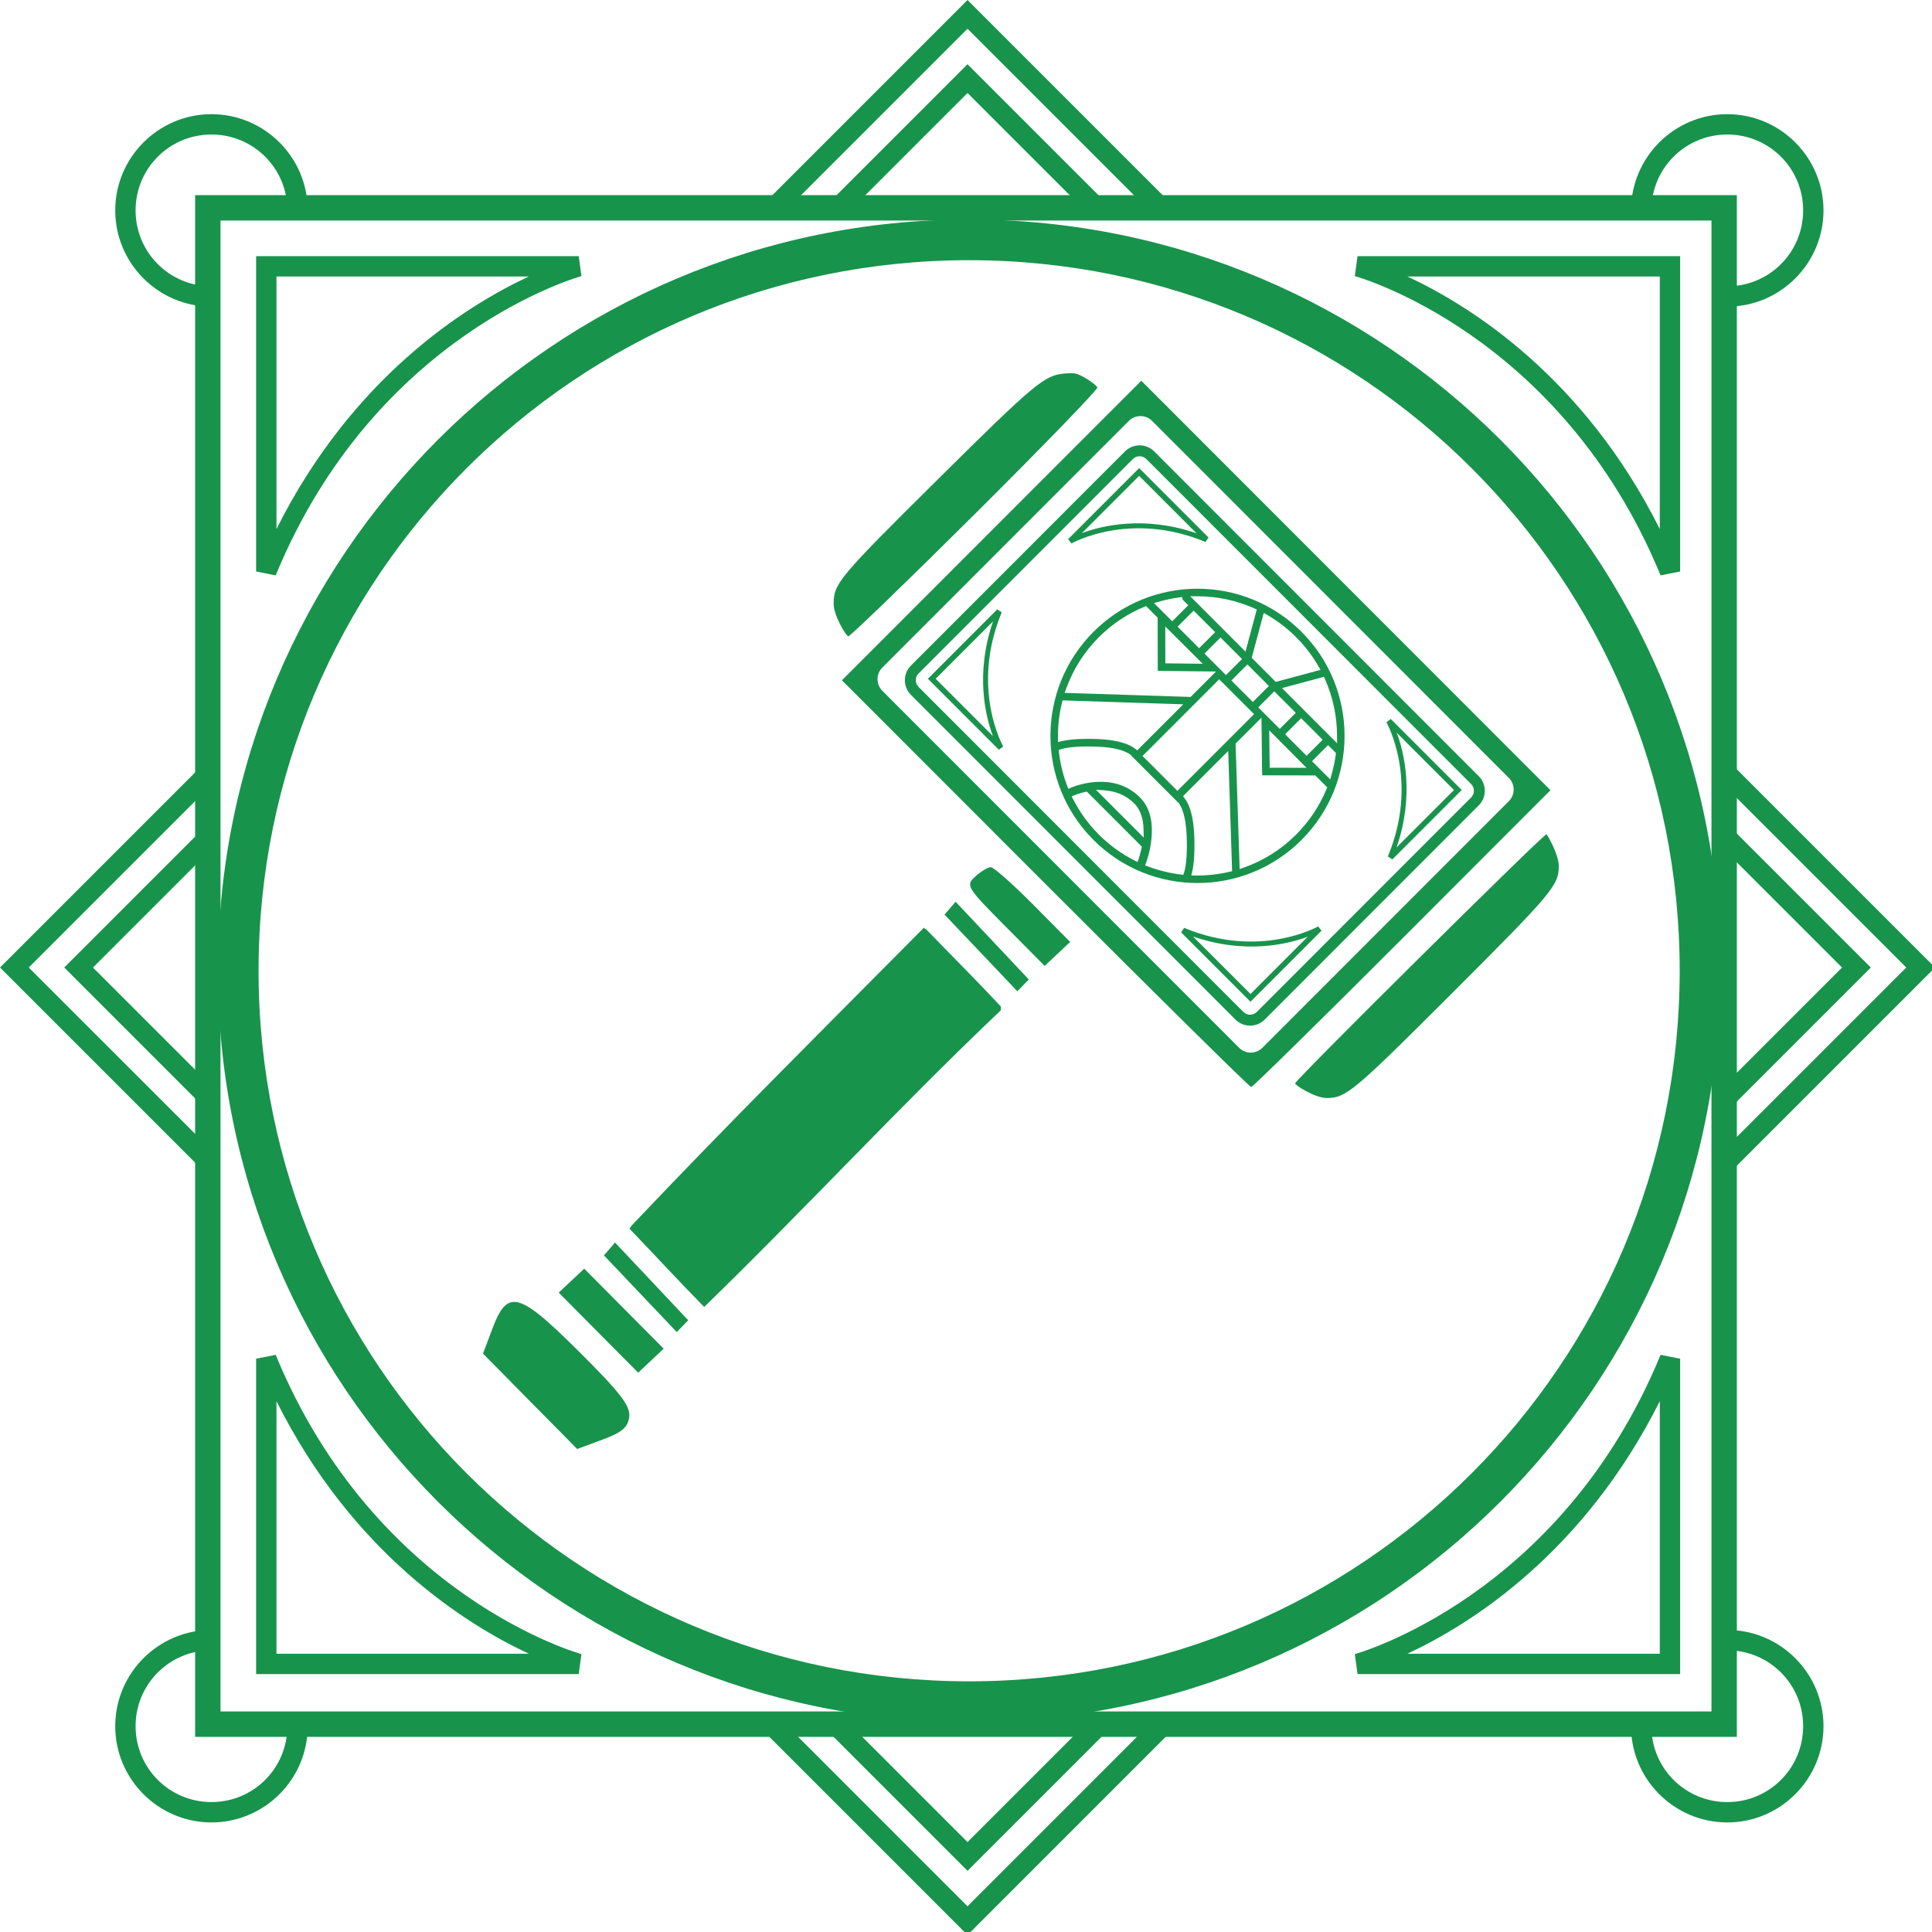 <svg width="88" height="88" viewBox="0 0 88 88" fill="none" xmlns="http://www.w3.org/2000/svg">
<path d="M166.302 0L165.064 1.236L129.14 37.16H134.08L166.298 4.942L198.517 37.16H203.462L166.302 0ZM166.297 11.04L165.06 12.276L140.176 37.16H145.123L166.297 15.986L187.471 37.16H192.418L166.297 11.04ZM36.349 19.624C27.235 19.624 19.808 27.05 19.808 36.165C19.808 45.28 27.235 52.706 36.349 52.706C36.624 52.706 36.892 52.679 37.164 52.665V49.166C36.893 49.183 36.624 49.208 36.349 49.208C29.124 49.208 23.305 43.39 23.305 36.165C23.305 28.94 29.124 23.121 36.349 23.121C43.574 23.121 49.392 28.94 49.392 36.165C49.392 36.501 49.367 36.831 49.342 37.16H52.84C52.859 36.829 52.891 36.501 52.891 36.165C52.891 27.05 45.464 19.624 36.349 19.624ZM296.886 19.624C287.771 19.624 280.345 27.05 280.345 36.165C280.345 36.501 280.376 36.829 280.396 37.16H283.891C283.866 36.831 283.842 36.501 283.842 36.165C283.842 28.94 289.661 23.121 296.886 23.121C304.111 23.121 309.928 28.94 309.928 36.165C309.928 43.39 304.111 49.208 296.886 49.208C296.393 49.208 295.909 49.175 295.431 49.122V52.633C295.912 52.675 296.395 52.706 296.886 52.706C306.001 52.706 313.426 45.28 313.426 36.165C313.426 27.05 306.001 19.624 296.886 19.624ZM166.575 37.727C95.302 37.727 37.453 95.582 37.453 166.855C37.453 238.128 95.302 295.978 166.575 295.978C237.848 295.978 295.704 238.128 295.704 166.855C295.704 95.582 237.848 37.727 166.575 37.727ZM44.023 44.025V98.232L47.386 98.897C64.584 57.128 99.938 47.459 99.938 47.459L99.474 44.025H44.023ZM233.335 44.025L232.869 47.459C232.869 47.459 268.224 57.128 285.423 98.897L288.785 98.232V44.025H233.335ZM166.575 44.723C234.068 44.723 288.708 99.362 288.708 166.855C288.708 234.348 234.068 288.988 166.575 288.988C99.082 288.988 44.442 234.348 44.442 166.855C44.442 99.362 99.082 44.723 166.575 44.723ZM47.52 47.524H90.897C79.995 52.597 60.548 64.891 47.52 90.932V47.524ZM241.912 47.524H285.288V90.932C272.261 64.891 252.813 52.597 241.912 47.524ZM295.431 129.129V134.076L327.652 166.297L295.431 198.517V203.464L332.598 166.297L295.431 129.129ZM37.164 129.138L0 166.302L37.164 203.466V198.517L4.943 166.297L37.164 134.076V129.138ZM37.164 140.172L11.04 166.297L37.164 192.421V187.484L15.981 166.302L37.164 145.119V140.172ZM295.431 140.174V145.121L316.612 166.302L295.431 187.483V192.43L321.559 166.302L295.431 140.174ZM47.386 232.872L44.023 233.536V287.744H99.474L99.938 284.31C99.938 284.31 64.584 274.64 47.386 232.872ZM285.423 232.872C268.224 274.64 232.869 284.31 232.869 284.31L233.335 287.744H288.785V233.536L285.423 232.872ZM47.52 240.836C60.548 266.876 79.996 279.172 90.897 284.245H47.52V240.836ZM285.288 240.836V284.245H241.912C252.813 279.172 272.261 266.876 285.288 240.836ZM36.349 280.16C27.235 280.16 19.808 287.587 19.808 296.702C19.808 305.816 27.235 313.243 36.349 313.243C45.464 313.243 52.891 305.816 52.891 296.702C52.891 296.273 52.858 295.853 52.826 295.433H49.329C49.369 295.85 49.392 296.273 49.392 296.702C49.392 303.926 43.574 309.744 36.349 309.744C29.124 309.744 23.305 303.926 23.305 296.702C23.305 289.477 29.124 283.657 36.349 283.657C36.624 283.657 36.893 283.682 37.164 283.698V280.201C36.892 280.188 36.624 280.16 36.349 280.16ZM296.886 280.16C296.395 280.16 295.912 280.191 295.431 280.234V283.743C295.909 283.69 296.393 283.657 296.886 283.657C304.111 283.657 309.928 289.477 309.928 296.702C309.928 303.926 304.111 309.744 296.886 309.744C289.661 309.744 283.842 303.926 283.842 296.702C283.842 296.273 283.865 295.85 283.905 295.433H280.409C280.377 295.853 280.345 296.273 280.345 296.702C280.345 305.816 287.771 313.243 296.886 313.243C306.001 313.243 313.426 305.816 313.426 296.702C313.426 287.587 306.001 280.16 296.886 280.16ZM129.131 295.433L166.297 332.598L203.462 295.433H198.517L166.298 327.652L134.08 295.433H129.131ZM140.176 295.433L166.302 321.559L192.428 295.433H187.481L166.297 316.617L145.112 295.433H140.176Z" transform="scale(0.265)" fill="#18934C"/>
<path d="M0 0V0.579V70.223H70.223V0H0ZM1.156 1.156H69.067V69.065H1.156V1.156Z" transform="translate(8.888 8.889)" fill="#18934C"/>
<path d="M26.878 0.001C26.759 -0.002 26.629 0.004 26.493 0.014C25.58 0.085 25.142 0.449 20.738 4.813C16.177 9.333 15.972 9.577 15.972 10.509C15.972 11.044 16.547 11.983 16.638 11.983C16.73 11.983 19.319 9.481 22.393 6.424C25.467 3.366 27.982 0.768 27.982 0.651C27.982 0.563 27.232 0.006 26.878 0.001V0.001ZM29.985 0.342L23.167 7.164L16.35 13.985L25.605 23.249C30.696 28.344 34.918 32.513 34.989 32.513C35.059 32.513 38.156 29.471 41.87 25.752L48.623 18.992L39.303 9.667L29.985 0.342ZM29.946 1.952C30.138 1.952 30.33 2.026 30.477 2.173L46.725 18.431C47.019 18.725 47.019 19.199 46.725 19.493L35.5 30.724C35.206 31.019 34.733 31.019 34.439 30.724L18.191 14.466C17.897 14.172 17.897 13.698 18.191 13.404L29.415 2.173C29.562 2.026 29.754 1.952 29.946 1.952H29.946ZM29.907 3.285C29.666 3.285 29.424 3.377 29.242 3.56L19.49 13.317C19.125 13.683 19.125 14.283 19.49 14.648L34.275 29.442C34.64 29.807 35.24 29.807 35.605 29.442L45.356 19.684C45.722 19.319 45.722 18.719 45.356 18.354L30.572 3.56C30.389 3.377 30.148 3.285 29.907 3.285H29.907ZM29.907 3.782C30.019 3.782 30.13 3.826 30.218 3.913L45.002 18.707C45.178 18.882 45.178 19.154 45.002 19.329L35.251 29.087C35.076 29.262 34.804 29.263 34.629 29.087L19.845 14.293C19.669 14.118 19.669 13.846 19.845 13.67L29.596 3.913C29.683 3.825 29.795 3.781 29.907 3.781L29.907 3.782ZM29.886 4.321L26.653 7.556L26.803 7.754C26.803 7.754 29.449 6.244 32.91 7.687L33.047 7.483L29.886 4.321ZM29.886 4.675L32.5 7.291C30.134 6.476 28.201 6.937 27.28 7.283L29.886 4.675ZM32.544 9.815C30.829 9.815 29.114 10.47 27.807 11.778C25.192 14.394 25.192 18.642 27.807 21.259C30.422 23.875 34.667 23.875 37.282 21.259C39.897 18.642 39.897 14.394 37.282 11.778C35.975 10.47 34.259 9.815 32.544 9.815ZM32.211 10.157L32.579 10.16C33.449 10.165 34.318 10.348 35.127 10.708L35.245 10.76L34.731 12.68L32.211 10.157ZM31.842 10.196L31.869 10.315L32.123 10.569L31.393 11.3L30.564 10.47L30.812 10.399C31.106 10.316 31.404 10.254 31.705 10.214L31.842 10.196ZM30.201 10.606L30.729 11.134L30.735 13.557L33.387 13.587L32.23 14.745L26.494 14.559L26.565 14.363C26.872 13.509 27.368 12.707 28.052 12.023C28.66 11.415 29.36 10.955 30.107 10.645L30.201 10.606ZM23.424 10.755L20.265 13.917L23.498 17.152L23.695 17.002C23.695 17.002 22.186 14.354 23.628 10.891L23.424 10.755ZM32.368 10.814L33.348 11.794L32.618 12.525L31.638 11.544L32.261 10.921L32.368 10.814ZM35.562 10.918L35.733 11.017C36.199 11.288 36.638 11.623 37.037 12.023C37.44 12.426 37.777 12.87 38.049 13.341L38.149 13.512L36.109 14.059L35.014 12.962L35.562 10.918ZM23.232 11.301C22.418 13.668 22.879 15.603 23.225 16.525L20.618 13.917L23.232 11.301ZM31.076 11.535L32.518 12.97L32.783 13.234L31.08 13.214L31.076 11.535ZM33.593 12.039L34.572 13.019L33.842 13.75L32.862 12.77L33.485 12.146L33.593 12.039ZM34.817 13.265L35.796 14.245L35.066 14.975L34.087 13.995L34.71 13.372L34.817 13.265ZM38.306 13.829L38.358 13.947C38.714 14.754 38.895 15.618 38.9 16.484L38.902 16.853L36.393 14.342L38.18 13.862L38.306 13.829ZM33.533 13.941L35.121 15.529L31.629 19.023L30.042 17.434L33.426 14.048L33.533 13.941ZM36.041 14.49L37.021 15.47L36.291 16.2L35.311 15.22L35.934 14.597L36.041 14.49ZM26.396 14.902L31.546 15.069L31.895 15.081L29.8 17.177L29.695 17.096C29.639 17.053 29.567 17.007 29.473 16.961C29.202 16.827 28.757 16.696 28.028 16.664C27.307 16.633 26.84 16.672 26.547 16.721C26.481 16.732 26.425 16.743 26.376 16.755L26.192 16.797L26.19 16.609C26.182 16.076 26.241 15.543 26.367 15.022L26.396 14.902ZM35.458 15.69L35.489 18.314L37.848 18.32H37.91L38.454 18.864L38.414 18.957C38.104 19.704 37.645 20.405 37.037 21.014C36.343 21.709 35.527 22.21 34.659 22.516L34.464 22.585L34.279 16.87L35.458 15.69ZM37.266 15.715L38.245 16.695L37.515 17.425L36.535 16.445L37.158 15.822L37.266 15.715ZM41.347 15.749L41.15 15.899C41.15 15.899 42.658 18.546 41.216 22.009L41.42 22.146L44.58 18.984L41.347 15.749ZM35.812 16.265L37.509 17.973L35.832 17.969L35.816 16.639L35.812 16.265ZM41.62 16.375L44.227 18.984L41.612 21.6C42.426 19.233 41.966 17.297 41.62 16.375H41.62ZM38.49 16.94L38.852 17.302L38.842 17.377C38.802 17.672 38.741 17.964 38.659 18.252L38.59 18.501L37.76 17.67L38.382 17.047L38.49 16.94ZM27.534 17C27.678 17 27.837 17.004 28.013 17.011C28.706 17.041 29.103 17.165 29.32 17.272C29.399 17.311 29.454 17.347 29.491 17.376L29.516 17.396L29.531 17.423L29.617 17.509L29.808 17.7L31.364 19.257L31.582 19.475L31.641 19.534L31.667 19.549L31.687 19.573C31.715 19.61 31.751 19.665 31.789 19.743C31.896 19.959 32.02 20.356 32.05 21.05C32.081 21.753 32.042 22.197 31.998 22.461C31.976 22.591 31.954 22.677 31.938 22.728L31.899 22.847L31.775 22.832C31.273 22.77 30.777 22.65 30.298 22.469L30.157 22.416L30.21 22.274C30.221 22.244 30.39 21.785 30.447 21.207C30.508 20.604 30.453 19.852 29.927 19.325C29.331 18.729 28.624 18.59 28.02 18.612C27.416 18.633 26.923 18.82 26.804 18.869L26.66 18.929L26.605 18.783C26.42 18.298 26.297 17.795 26.235 17.286L26.22 17.161L26.34 17.123C26.391 17.107 26.475 17.084 26.604 17.063C26.801 17.03 27.101 17 27.534 17L27.534 17ZM33.943 17.206L34.121 22.681L34 22.709C33.491 22.829 32.97 22.885 32.45 22.877L32.263 22.874L32.305 22.691C32.317 22.641 32.329 22.584 32.34 22.517C32.388 22.224 32.427 21.756 32.396 21.035C32.364 20.306 32.233 19.86 32.1 19.589C32.055 19.497 32.009 19.426 31.966 19.37L31.887 19.264L33.696 17.453L33.943 17.206ZM27.916 18.969L28.323 19C28.767 19.033 29.256 19.188 29.66 19.592C29.97 19.902 30.077 20.342 30.087 20.771L30.096 21.151L27.916 18.969ZM27.503 19.056L30.012 21.566L29.994 21.646C29.945 21.871 29.896 22.027 29.871 22.099L29.814 22.264L29.659 22.185C29.08 21.889 28.536 21.499 28.052 21.014C27.571 20.533 27.184 19.994 26.889 19.42L26.812 19.271L26.968 19.21C27.045 19.18 27.201 19.124 27.422 19.074L27.503 19.056ZM48.437 21.001C48.277 21.015 36.99 32.201 36.99 32.347C36.99 32.438 37.912 33.014 38.427 33.014C39.308 33.014 39.642 32.735 44.181 28.197C48.732 23.648 49 23.327 49 22.439C49 21.921 48.471 20.999 48.437 21.001ZM23.13 22.499C23 22.499 22.683 22.689 22.426 22.921C21.976 23.328 22.026 23.412 23.771 25.17L25.583 26.996L26.164 26.45L26.745 25.904L25.056 24.201C24.127 23.265 23.261 22.499 23.13 22.499ZM21.527 24.073L21.022 24.658L24.339 28.151L24.861 27.614L21.527 24.073ZM38.041 25.196C38.041 25.196 35.396 26.705 31.935 25.262L31.798 25.466L34.959 28.628L38.192 25.393L38.041 25.196ZM20.084 25.253C15.656 29.724 11.135 34.207 6.762 38.832L6.673 38.966C7.868 40.212 8.892 41.327 10.075 42.53C14.643 38.094 18.965 33.406 23.584 29.019V28.84C22.4 27.577 21.337 26.518 20.166 25.308L20.152 25.321L20.084 25.253ZM32.343 25.658C34.71 26.473 36.644 26.012 37.565 25.666L34.959 28.274L32.343 25.658ZM6.014 39.596L5.509 40.181L8.826 43.674L9.348 43.136L6.014 39.596ZM4.61 40.785L4.029 41.331L3.449 41.877L5.258 43.7L7.068 45.523L7.649 44.977L8.23 44.431L6.42 42.608L4.61 40.785ZM1.428 42.3C0.993 42.296 0.727 42.724 0.424 43.53L0 44.656L2.145 46.828L4.29 49L5.44 48.574C6.336 48.242 6.605 48.012 6.661 47.529C6.717 47.037 6.25 46.43 4.382 44.572C2.826 43.024 1.987 42.305 1.428 42.3Z" transform="translate(22 17)" fill="#18934C"/>
</svg>
